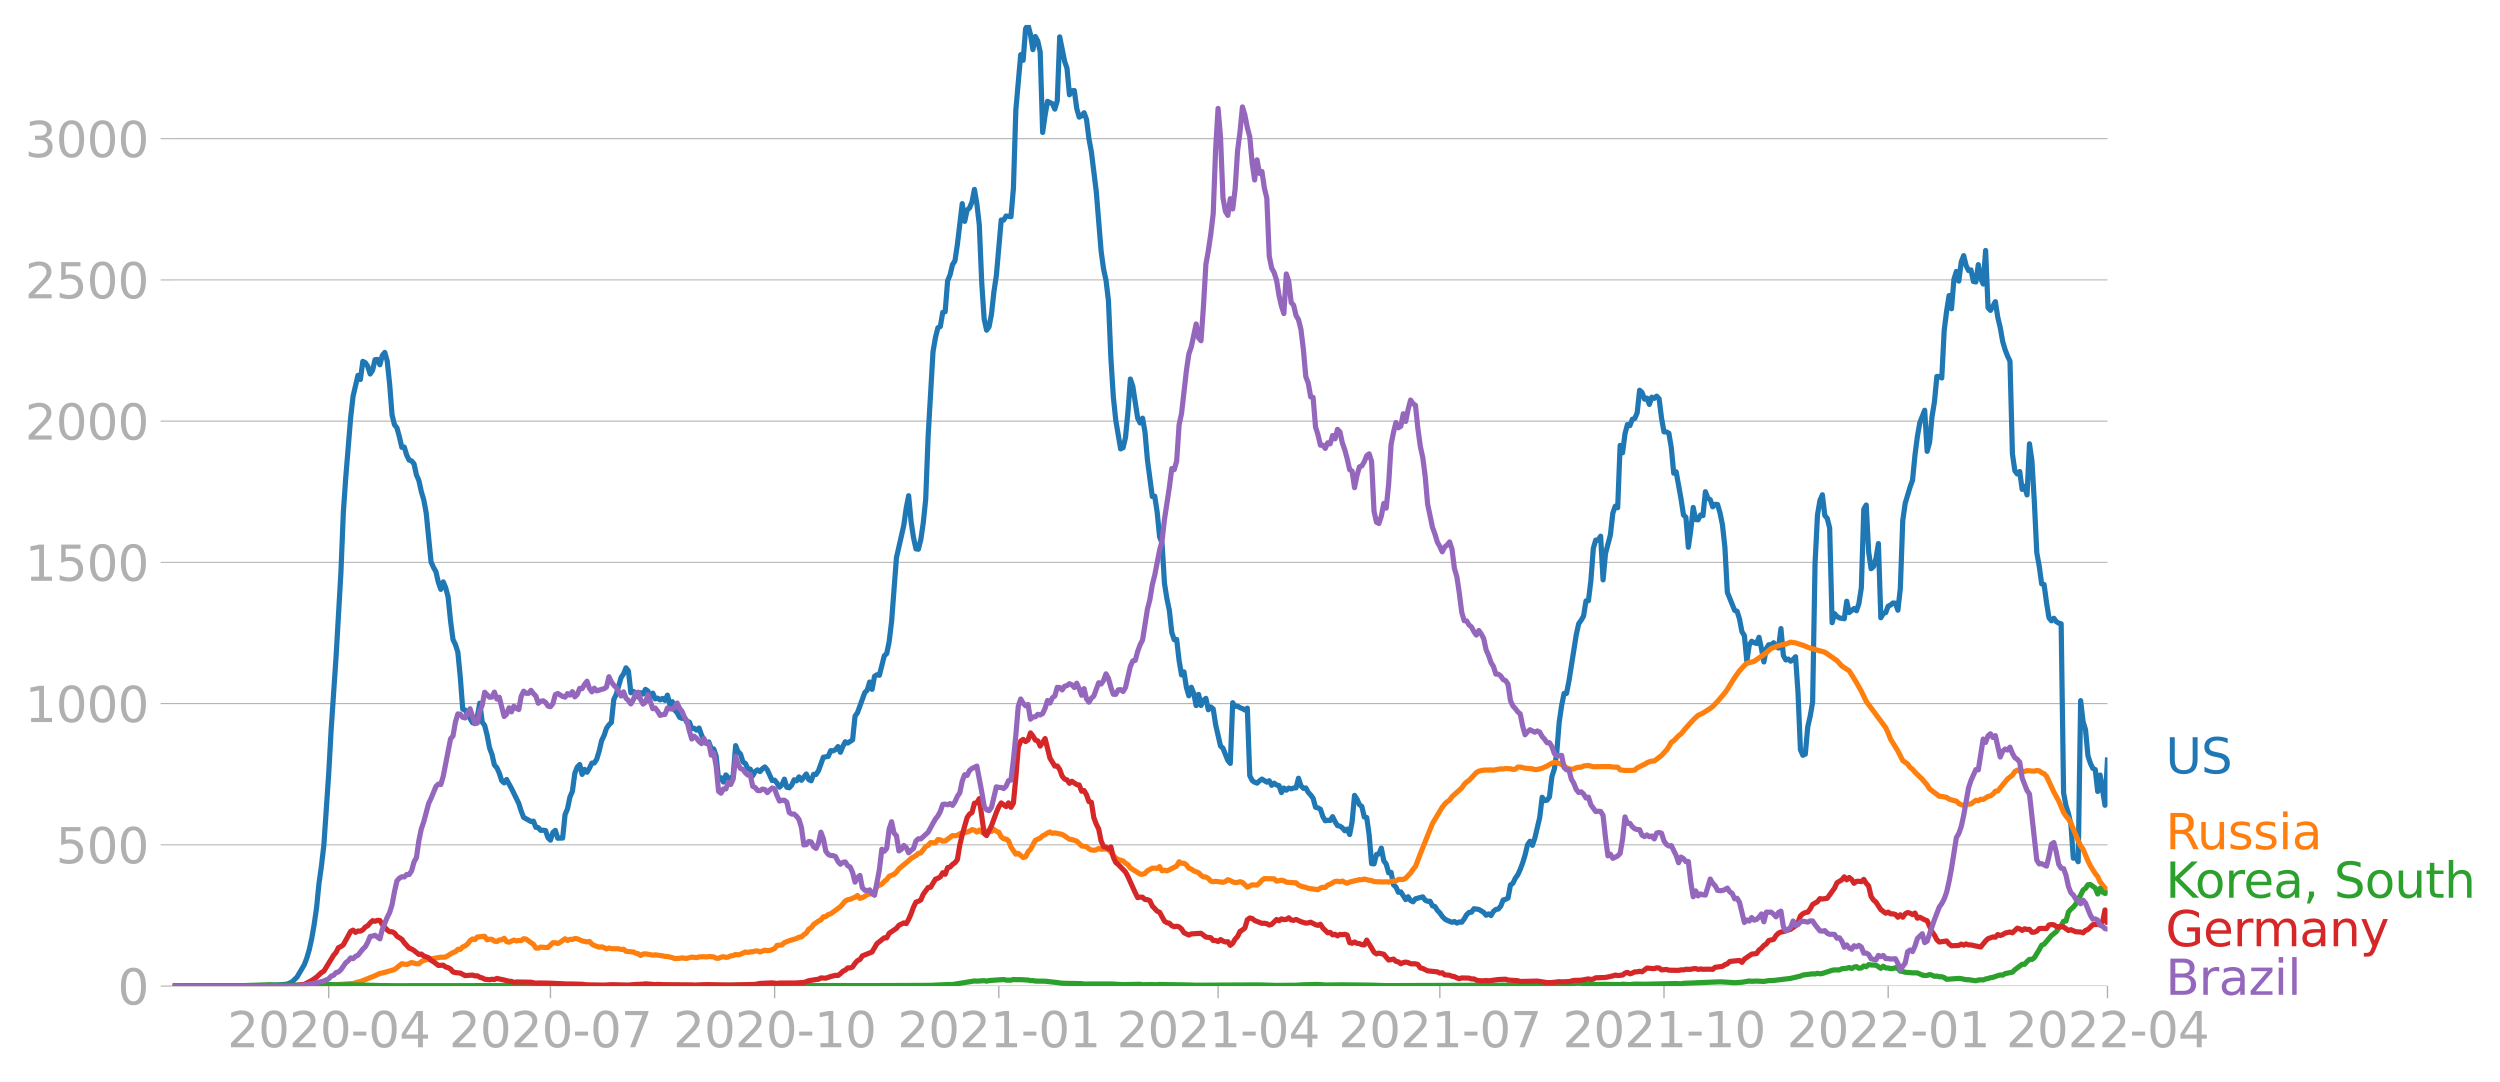 <svg xmlns:xlink="http://www.w3.org/1999/xlink" width="961.383" height="416.199" viewBox="0 0 721.038 312.149" xmlns="http://www.w3.org/2000/svg"><defs><style>*{stroke-linejoin:round;stroke-linecap:butt}</style></defs><g id="figure_1"><path d="M0 312.15h721.038V0H0v312.15z" style="fill:none" id="patch_1"/><g id="axes_1"><path d="M49.83 284.4h558V7.2h-558v277.2z" style="fill:none" id="patch_2"/><g id="matplotlib.axis_1"><g id="xtick_1"><g id="line2d_1"><defs><path id="m7d8c5cf899" d="M0 0v3.5" style="stroke:#b0b0b0;stroke-width:.4"/></defs><use xlink:href="#m7d8c5cf899" x="94.807" y="284.4" style="fill:#b0b0b0;stroke:#b0b0b0;stroke-width:.4"/></g><g style="fill:#b0b0b0" transform="matrix(.14 0 0 -.14 65.56 302.038)" id="text_1"><defs><path id="DejaVuSans-32" d="M1228 531h2203V0H469v531q359 372 979 998 621 627 780 809 303 340 423 576 121 236 121 464 0 372-261 606-261 235-680 235-297 0-627-103-329-103-704-313v638q381 153 712 231 332 78 607 78 725 0 1156-363 431-362 431-968 0-288-108-546-107-257-392-607-78-91-497-524-418-433-1181-1211z" transform="scale(.016)"/><path id="DejaVuSans-30" d="M2034 4250q-487 0-733-480-245-479-245-1442 0-959 245-1439 246-480 733-480 491 0 736 480 246 480 246 1439 0 963-246 1442-245 480-736 480zm0 500q785 0 1199-621 414-620 414-1801 0-1178-414-1799Q2819-91 2034-91q-784 0-1198 620-414 621-414 1799 0 1181 414 1801 414 621 1198 621z" transform="scale(.016)"/><path id="DejaVuSans-2d" d="M313 2009h1684v-512H313v512z" transform="scale(.016)"/><path id="DejaVuSans-34" d="M2419 4116 825 1625h1594v2491zm-166 550h794V1625h666v-525h-666V0h-628v1100H313v609l1940 2957z" transform="scale(.016)"/></defs><use xlink:href="#DejaVuSans-32"/><use xlink:href="#DejaVuSans-30" x="63.623"/><use xlink:href="#DejaVuSans-32" x="127.246"/><use xlink:href="#DejaVuSans-30" x="190.869"/><use xlink:href="#DejaVuSans-2d" x="254.492"/><use xlink:href="#DejaVuSans-30" x="290.576"/><use xlink:href="#DejaVuSans-34" x="354.199"/></g></g><g id="xtick_2"><use xlink:href="#m7d8c5cf899" x="158.759" y="284.4" style="fill:#b0b0b0;stroke:#b0b0b0;stroke-width:.4" id="line2d_2"/><g style="fill:#b0b0b0" transform="matrix(.14 0 0 -.14 129.512 302.038)" id="text_2"><defs><path id="DejaVuSans-37" d="M525 4666h3000v-269L1831 0h-659l1594 4134H525v532z" transform="scale(.016)"/></defs><use xlink:href="#DejaVuSans-32"/><use xlink:href="#DejaVuSans-30" x="63.623"/><use xlink:href="#DejaVuSans-32" x="127.246"/><use xlink:href="#DejaVuSans-30" x="190.869"/><use xlink:href="#DejaVuSans-2d" x="254.492"/><use xlink:href="#DejaVuSans-30" x="290.576"/><use xlink:href="#DejaVuSans-37" x="354.199"/></g></g><g id="xtick_3"><use xlink:href="#m7d8c5cf899" x="223.414" y="284.4" style="fill:#b0b0b0;stroke:#b0b0b0;stroke-width:.4" id="line2d_3"/><g style="fill:#b0b0b0" transform="matrix(.14 0 0 -.14 194.166 302.038)" id="text_3"><defs><path id="DejaVuSans-31" d="M794 531h1031v3560L703 3866v575l1116 225h631V531h1031V0H794v531z" transform="scale(.016)"/></defs><use xlink:href="#DejaVuSans-32"/><use xlink:href="#DejaVuSans-30" x="63.623"/><use xlink:href="#DejaVuSans-32" x="127.246"/><use xlink:href="#DejaVuSans-30" x="190.869"/><use xlink:href="#DejaVuSans-2d" x="254.492"/><use xlink:href="#DejaVuSans-31" x="290.576"/><use xlink:href="#DejaVuSans-30" x="354.199"/></g></g><g id="xtick_4"><use xlink:href="#m7d8c5cf899" x="288.069" y="284.4" style="fill:#b0b0b0;stroke:#b0b0b0;stroke-width:.4" id="line2d_4"/><g style="fill:#b0b0b0" transform="matrix(.14 0 0 -.14 258.821 302.038)" id="text_4"><use xlink:href="#DejaVuSans-32"/><use xlink:href="#DejaVuSans-30" x="63.623"/><use xlink:href="#DejaVuSans-32" x="127.246"/><use xlink:href="#DejaVuSans-31" x="190.869"/><use xlink:href="#DejaVuSans-2d" x="254.492"/><use xlink:href="#DejaVuSans-30" x="290.576"/><use xlink:href="#DejaVuSans-31" x="354.199"/></g></g><g id="xtick_5"><use xlink:href="#m7d8c5cf899" x="351.319" y="284.4" style="fill:#b0b0b0;stroke:#b0b0b0;stroke-width:.4" id="line2d_5"/><g style="fill:#b0b0b0" transform="matrix(.14 0 0 -.14 322.07 302.038)" id="text_5"><use xlink:href="#DejaVuSans-32"/><use xlink:href="#DejaVuSans-30" x="63.623"/><use xlink:href="#DejaVuSans-32" x="127.246"/><use xlink:href="#DejaVuSans-31" x="190.869"/><use xlink:href="#DejaVuSans-2d" x="254.492"/><use xlink:href="#DejaVuSans-30" x="290.576"/><use xlink:href="#DejaVuSans-34" x="354.199"/></g></g><g id="xtick_6"><use xlink:href="#m7d8c5cf899" x="415.271" y="284.4" style="fill:#b0b0b0;stroke:#b0b0b0;stroke-width:.4" id="line2d_6"/><g style="fill:#b0b0b0" transform="matrix(.14 0 0 -.14 386.023 302.038)" id="text_6"><use xlink:href="#DejaVuSans-32"/><use xlink:href="#DejaVuSans-30" x="63.623"/><use xlink:href="#DejaVuSans-32" x="127.246"/><use xlink:href="#DejaVuSans-31" x="190.869"/><use xlink:href="#DejaVuSans-2d" x="254.492"/><use xlink:href="#DejaVuSans-30" x="290.576"/><use xlink:href="#DejaVuSans-37" x="354.199"/></g></g><g id="xtick_7"><use xlink:href="#m7d8c5cf899" x="479.926" y="284.4" style="fill:#b0b0b0;stroke:#b0b0b0;stroke-width:.4" id="line2d_7"/><g style="fill:#b0b0b0" transform="matrix(.14 0 0 -.14 450.678 302.038)" id="text_7"><use xlink:href="#DejaVuSans-32"/><use xlink:href="#DejaVuSans-30" x="63.623"/><use xlink:href="#DejaVuSans-32" x="127.246"/><use xlink:href="#DejaVuSans-31" x="190.869"/><use xlink:href="#DejaVuSans-2d" x="254.492"/><use xlink:href="#DejaVuSans-31" x="290.576"/><use xlink:href="#DejaVuSans-30" x="354.199"/></g></g><g id="xtick_8"><use xlink:href="#m7d8c5cf899" x="544.581" y="284.4" style="fill:#b0b0b0;stroke:#b0b0b0;stroke-width:.4" id="line2d_8"/><g style="fill:#b0b0b0" transform="matrix(.14 0 0 -.14 515.333 302.038)" id="text_8"><use xlink:href="#DejaVuSans-32"/><use xlink:href="#DejaVuSans-30" x="63.623"/><use xlink:href="#DejaVuSans-32" x="127.246"/><use xlink:href="#DejaVuSans-32" x="190.869"/><use xlink:href="#DejaVuSans-2d" x="254.492"/><use xlink:href="#DejaVuSans-30" x="290.576"/><use xlink:href="#DejaVuSans-31" x="354.199"/></g></g><g id="xtick_9"><use xlink:href="#m7d8c5cf899" x="607.83" y="284.4" style="fill:#b0b0b0;stroke:#b0b0b0;stroke-width:.4" id="line2d_9"/><g style="fill:#b0b0b0" transform="matrix(.14 0 0 -.14 578.582 302.038)" id="text_9"><use xlink:href="#DejaVuSans-32"/><use xlink:href="#DejaVuSans-30" x="63.623"/><use xlink:href="#DejaVuSans-32" x="127.246"/><use xlink:href="#DejaVuSans-32" x="190.869"/><use xlink:href="#DejaVuSans-2d" x="254.492"/><use xlink:href="#DejaVuSans-30" x="290.576"/><use xlink:href="#DejaVuSans-34" x="354.199"/></g></g></g><g id="matplotlib.axis_2"><g id="ytick_1"><path d="M49.83 284.4h558" clip-path="url(#pa3b5e4b6a3)" style="fill:none;stroke:#b0b0b0;stroke-width:.3;stroke-linecap:square" id="line2d_10"/><g id="line2d_11"><defs><path id="me2ca318f39" d="M0 0h-3.5" style="stroke:#b0b0b0;stroke-width:.3"/></defs><use xlink:href="#me2ca318f39" x="49.83" y="284.4" style="fill:#b0b0b0;stroke:#b0b0b0;stroke-width:.3"/></g><use xlink:href="#DejaVuSans-30" style="fill:#b0b0b0" transform="matrix(.14 0 0 -.14 33.922 289.719)" id="text_10"/></g><g id="ytick_2"><path d="M49.83 243.666h558" clip-path="url(#pa3b5e4b6a3)" style="fill:none;stroke:#b0b0b0;stroke-width:.3;stroke-linecap:square" id="line2d_12"/><use xlink:href="#me2ca318f39" x="49.83" y="243.666" style="fill:#b0b0b0;stroke:#b0b0b0;stroke-width:.3" id="line2d_13"/><g style="fill:#b0b0b0" transform="matrix(.14 0 0 -.14 16.108 248.985)" id="text_11"><defs><path id="DejaVuSans-35" d="M691 4666h2478v-532H1269V2991q137 47 274 70 138 23 276 23 781 0 1237-428 457-428 457-1159 0-753-469-1171Q2575-91 1722-91q-294 0-599 50Q819 9 494 109v635q281-153 581-228t634-75q541 0 856 284 316 284 316 772 0 487-316 771-315 285-856 285-253 0-505-56-251-56-513-175v2344z" transform="scale(.016)"/></defs><use xlink:href="#DejaVuSans-35"/><use xlink:href="#DejaVuSans-30" x="63.623"/><use xlink:href="#DejaVuSans-30" x="127.246"/></g></g><g id="ytick_3"><path d="M49.83 202.932h558" clip-path="url(#pa3b5e4b6a3)" style="fill:none;stroke:#b0b0b0;stroke-width:.3;stroke-linecap:square" id="line2d_14"/><use xlink:href="#me2ca318f39" x="49.83" y="202.932" style="fill:#b0b0b0;stroke:#b0b0b0;stroke-width:.3" id="line2d_15"/><g style="fill:#b0b0b0" transform="matrix(.14 0 0 -.14 7.2 208.251)" id="text_12"><use xlink:href="#DejaVuSans-31"/><use xlink:href="#DejaVuSans-30" x="63.623"/><use xlink:href="#DejaVuSans-30" x="127.246"/><use xlink:href="#DejaVuSans-30" x="190.869"/></g></g><g id="ytick_4"><path d="M49.83 162.198h558" clip-path="url(#pa3b5e4b6a3)" style="fill:none;stroke:#b0b0b0;stroke-width:.3;stroke-linecap:square" id="line2d_16"/><use xlink:href="#me2ca318f39" x="49.83" y="162.198" style="fill:#b0b0b0;stroke:#b0b0b0;stroke-width:.3" id="line2d_17"/><g style="fill:#b0b0b0" transform="matrix(.14 0 0 -.14 7.2 167.517)" id="text_13"><use xlink:href="#DejaVuSans-31"/><use xlink:href="#DejaVuSans-35" x="63.623"/><use xlink:href="#DejaVuSans-30" x="127.246"/><use xlink:href="#DejaVuSans-30" x="190.869"/></g></g><g id="ytick_5"><path d="M49.83 121.464h558" clip-path="url(#pa3b5e4b6a3)" style="fill:none;stroke:#b0b0b0;stroke-width:.3;stroke-linecap:square" id="line2d_18"/><use xlink:href="#me2ca318f39" x="49.83" y="121.464" style="fill:#b0b0b0;stroke:#b0b0b0;stroke-width:.3" id="line2d_19"/><g style="fill:#b0b0b0" transform="matrix(.14 0 0 -.14 7.2 126.783)" id="text_14"><use xlink:href="#DejaVuSans-32"/><use xlink:href="#DejaVuSans-30" x="63.623"/><use xlink:href="#DejaVuSans-30" x="127.246"/><use xlink:href="#DejaVuSans-30" x="190.869"/></g></g><g id="ytick_6"><path d="M49.83 80.73h558" clip-path="url(#pa3b5e4b6a3)" style="fill:none;stroke:#b0b0b0;stroke-width:.3;stroke-linecap:square" id="line2d_20"/><use xlink:href="#me2ca318f39" x="49.83" y="80.731" style="fill:#b0b0b0;stroke:#b0b0b0;stroke-width:.3" id="line2d_21"/><g style="fill:#b0b0b0" transform="matrix(.14 0 0 -.14 7.2 86.05)" id="text_15"><use xlink:href="#DejaVuSans-32"/><use xlink:href="#DejaVuSans-35" x="63.623"/><use xlink:href="#DejaVuSans-30" x="127.246"/><use xlink:href="#DejaVuSans-30" x="190.869"/></g></g><g id="ytick_7"><path d="M49.83 39.997h558" clip-path="url(#pa3b5e4b6a3)" style="fill:none;stroke:#b0b0b0;stroke-width:.3;stroke-linecap:square" id="line2d_22"/><use xlink:href="#me2ca318f39" x="49.83" y="39.997" style="fill:#b0b0b0;stroke:#b0b0b0;stroke-width:.3" id="line2d_23"/><g style="fill:#b0b0b0" transform="matrix(.14 0 0 -.14 7.2 45.316)" id="text_16"><defs><path id="DejaVuSans-33" d="M2597 2516q453-97 707-404 255-306 255-756 0-690-475-1069Q2609-91 1734-91q-293 0-604 58T488 141v609q262-153 574-231 313-78 654-78 593 0 904 234t311 681q0 413-289 645-289 233-804 233h-544v519h569q465 0 712 186t247 536q0 359-255 551-254 193-729 193-260 0-557-57-297-56-653-174v562q360 100 674 150t592 50q719 0 1137-327 419-326 419-882 0-388-222-655t-631-370z" transform="scale(.016)"/></defs><use xlink:href="#DejaVuSans-33"/><use xlink:href="#DejaVuSans-30" x="63.623"/><use xlink:href="#DejaVuSans-30" x="127.246"/><use xlink:href="#DejaVuSans-30" x="190.869"/></g></g></g><path d="m49.83 284.4 24.597-.081 3.514-.152 1.405-.011 1.406-.117 2.108-.21 1.406-.663 1.405-1.361 2.109-3.608.702-1.862.703-2.398.703-3.177.703-4.015.702-4.842.703-7.1.703-4.969.703-6.052 1.405-20.704.703-12.686 1.406-20.809 1.405-24.394.703-17.422.703-10.172 1.405-17.143.703-6.203 1.406-5.982.702 1.175.703-5.214.703.36.703 1.06.702 2.211.703-1.059.703-3.049.703-.093.703 1.536.702-2.688.703-.862.703 2.468.703 6.692.702 8.903.703 2.816.703.873.703 2.584.702 3.026.703-.081.703 2.35.703 1.42.703.233.702.838.703 3.212.703 1.595.703 3.212.702 2.35.703 3.772 1.406 14.163.702 1.571.703 1.246.703 3.107.703 1.979.703-2.153.702 1.675.703 2.712.703 6.878.703 5.366.702 1.443.703 2.211.703 7.24.703 9.182.702.267 2.109 3.62.703.233.702-2.06.703-3.771.703 5.458.703.966.702 2.782.703 3.654.703 1.909.703 3.06.703.769.702 1.56.703 2.199.703.617.703-.966 1.405 2.549 2.108 4.34.703 2.224.703 1.815 2.108 1.176.703-.094.703 1.77.703.093.702.791.703-.047.703.105.703 2.095.702.663.703-2.222.703-.594.703 2.258 1.405-.047.703-6.773.703-1.664.703-3.399.702-1.618.703-5.26.703-1.746.703-.745.702 2.852.703-1.443.703.814.703-1.152.703-1.49.702-.035.703-1.094.703-2.327.703-3.026.702-1.455.703-2.083.703-1.013.703-.675.703-6.645.702-1.467 1.406-4.864.703-1.036.702-1.746.703.896.703 6.297.703-.385.702.373.703 1.257.703-1.257.703.372.703-1.338.702.489.703 1.839.703-1.246.703 1.665.702-.21.703.489.703-.42.703.56.702-1.49.703 2.677.703-.803.703 2.42.703.768.702 1.316.703.314.703-.105.703 1.245.702-.093.703 1.862.703-.046.703.535.702-.605.703 2.013.703 1.467.703.977.703-.442.702 1.897.703.105.703 2.025.703 6.902.702-.617.703 1.245.703-2.06.703.826.703.466.702-1.199.703-8.542.703 1.745.703.675.702 2.281.703.443.703 1.513.703.116.702 1.944.703-1.257.703-.477.703.5.703-.838.702-.489.703.838 1.406 3.073.702-.105.703.884.703 1.13.703-.664.702-1.641.703 2.34.703.15.703-.768.703-1.547.702.314.703-1.14.703.977 1.405-1.816.703 1.595.703.36.703-1.873.702.046.703-1.07 1.406-3.9 1.405-.22.703-1.665.703.059.703-.373.702-.861.703 1.63.703-1.7.703-1.327.703.373 1.405-.931.703-6.82.703-1.001 2.108-5.796.703-.698.702-2.351.703 2.106.703-3.759.703-.454.703.152 1.405-5.598.703-.652.703-3.41.702-5.796 1.406-18.458 2.108-9.264.703-4.993.703-3.608.703 7.437.702 4.62.703 3.259.703.116.703-2.781.702-4.819.703-6.738.703-18.226 1.405-24.358.703-4.097.703-2.852.703-.36.703-4.085.702-.198.703-8.938.703-1.653.703-2.98.702-1.07.703-4.702 1.406-11.813.703 5.098.702-3.236.703-.628.703-1.711.703-3.631.702 4.097.703 6.145.703 16.666.703 10.497.702 3.19.703-.944.703-3.677.703-6.436.703-4.714 1.405-16.002.703.023.703-1.175 1.405.197.703-8.135.703-22.66 1.405-15.944.703 1.63.703-9.113.703-1.071.702 2.723.703 4.388.703-3.782.703 1.315.702 3.177.703 23.172.703-4.947.703-4.015 1.405.687.703 1.548.703-2.386.703-18.447 1.405 7.007.703 2.071.703 7.623.702-1.152.703-.07.703 5.214.703 2.456.703-.384.702-.873.703 1.909.703 5.586.703 3.782 1.405 11.394 1.406 17.248.702 5.133.703 3.247.703 5.842.703 16.538.703 11.184.702 6.797 1.406 8.287.703-.338.702-2.933.703-7.355.703-9.52.703 2.06 1.405 9.206.703 1.396.703-1.373.703 3.992.702 8.007 1.406 10.59.703-.092.702 4.608.703 7.146.703 1.734.703 11.673.702 4.4.703 3.398.703 6.355.703 2.083.703-.082.702 6.087.703 4.143.703-.872.703 4.48.702 2.421.703-2.467.703 1.734.703 3.55.702-3.224.703 3.2.703-1.478.703-.57.703 3.282.702-.815.703.57.703 4.563 1.405 6.133.703.628 1.406 3.539.703.85.702-17.505.703 1.07.703-.08.703.453.702.256.703.42.703-.536.703 19.447.702 1.42.703.49.703.255.703-.675.703-.489 1.405.885.703-.396.703 1.315.702-.628.703.535.703.152.703 2.025.702-1.304.703.617.703-.605.703.232.703-.256.702-.046.703-2.77.703 2.165.703.745.702-.117.703 1.269.703.756.703.966.702 2.596.703.174.703.384.703 2.107.703 1.222.702-.128.703.046.703-1.094.703 1.42.702 1.152.703.14.703.5.703.838.703-.477.702 1.571.703-3.642.703-7.647.703 1.083.702 1.57.703.548.703 3.026.703.163.702 5.027.703 8.264.703.07.703-2.7.703-.164.702-1.676.703 3.643.703.955.703 2.525.702-.128.703 3.585.703.651.703 1.513.702-.116 1.406 2.223.703-.826.703 1.094.702.36.703-.86 2.108-.56.703.966.703.315.703-.012.702 1.327.703.198.703 1.105.703.699.703 1.035.702.722.703.419 1.406.559.702-.233.703.465.703-.337.703.081.703-.942.702-1.21.703-.676.703-.058.703-1 1.405.197 1.406.85.702.826.703-.384.703.477.703-1.187.703-.57.702-.128.703-.815.703-1.792.703-.187.702-.372.703-3.77.703-.49.703-1.478.702-.954.703-1.56.703-1.873.703-2.305.703-2.933.702-1.012.703 1.175.703-2.071 1.405-5.947.703-5.854.703.977.703-.128.702-.93.703-5.855.703-2.2.703-4.76.703-8.786.702-4.784.703-3.468.703-.012.703-3.573 2.108-13.36.703-3.166.703-.99.702-1.221.703-4.365.703-.07.703-5.795.702-9.3.703-2.385h.703l.703-1.117.702 12.592.703-7.588 1.406-5.365.703-6.273.702-2.014.703.42.703-17.958.703 2.13.702-5.47.703-2.677.703.314.703-1.839.702-.221.703-1.641.703-6.506.703.652.703 1.909.702-.291.703 1.815.703-2.083.703.337.702-.64.703.757.703 5.61.703 3.933.702.012.703.372.703 4.143.703 7.402.703-.395 1.405 7.82.703 4.61.703.686.702 8.636.703-4.935.703-6.552.703 3.514.703.059.702-1.385.703.174.703-6.89.703 1.84.702.476.703 2.037.703-.722.703.059.702 2.42.703 3.469.703 6.389.703 13.035 2.108 5.225.703.245.703 2.246.702 3.666.703 1.106.703 7.425.703-4.725.702-1.06.703.396.703.256.703-1.792.703 3.212.702 3.888.703-3.83.703-1.128.703.058.702-.629.703 1.06.703.453.703-5.598.702 7.775.703 1.268.703-.256.703.617.703-.489.702-.791.703 10.265.703 16.538.703 1.617.702-.337.703-7.844.703-3.084.703-4.016.703-40.035.702-14.001.703-4.167.703-1.652.703 5.959.702.85.703 2.792.703 27.292.703-2.618.702.814.703.42 1.406.244.703-5.051.702 3.27 1.406-1.152.703.628.702-2.095.703-4.574.703-22.624.703-1.199.702 13.535.703 4.83.703-.605.703-2.328.703-4.306.702 21.38.703-1.234.703-.233.703-1.862.702-.337.703-.594.703.07.703 2.013.702-6.284.703-19.61.703-4.935 1.406-4.69.702-1.944.703-7.204.703-5.447.703-3.957 1.405-3.596.703 11.847.703-2.548.703-7.426.702-4.306.703-7.332.703.058.703.408.702-13.687.703-5.633.703-4.457.703 3.805.702-8.495.703-2.27.703 2.782.703-5.529.703-1.803.702 2.863.703 1.443.703-.198.703 3.34.702.14.703-4.993.703 3.969.703 1.617.702-9.671.703 16.515.703.756 1.406-2.502.702 4.515.703 2.922.703 4.026.703 2.386.702 1.816.703 1.49.703 26.721.703 4.888.702.931.703-.698.703 5.132.703-.884.703 2.479.702-14.734.703 4.83.703 11.87.703 14.7.702 3.864.703 5.12.703.198.703 5.214.703 4.365.702.884.703-.733.703.966.703.43.702.198.703 48.776.703 3.736.703 2.235.702 3.096.703 9.752.703-.186.703 1.21.703-46.448.702 6.087.703 2.281.703 7.53.703 2.153.702 1.478.703.338.703 6.32.703-4.737 1.405 8.717.703-13.059h0" clip-path="url(#pa3b5e4b6a3)" style="fill:none;stroke:#1f77b4;stroke-width:1.5;stroke-linecap:square" id="line2d_24"/><path d="m49.83 284.4 43.572-.093 2.108-.221 6.325-.42 1.406-.441.702-.128 4.217-1.688 1.406-.675.702-.093 3.514-1.024 2.108-1.665 1.406.245 1.406-.594 1.405.373.703-.024.703-.593.702-.35 1.406-.348 3.514-.594.703.035.702-.093 2.109-1.28.702-.233.703-.687.703-.011.703-.687.702-.303.703-.547.703-.954.703-.489.703.175.702-.745 2.109-.21.702 1.025.703-.187.703.047.703.512.703.128.702-.454.703-.046.703-.454.703.966.702.174 1.406-.617.703.256.702-.116.703.023.703-.547.703.117 1.405 1.024.703.465.703 1.06.703.058.702-.315 1.406.117.703-.012 1.405-1.361h.703l.703.244.703-.373 1.405-1.012.703.5.703-.337.702.023.703-.244.703.046 1.405.629 1.406.29.703-.139.703.768.702.408 1.406.477.703-.105.702.233.703.384.703-.28.703.21 2.108.023.703.221.703-.093.702.594 2.109.21.702.337.703.163.703.489.703-.396.703-.07 2.108.384.703-.093 2.108.28.703.186.702.011 1.406.326.703.28 1.405-.082.703-.128.703.128.703.012 1.405-.361 1.406.163.702-.21 1.406-.058.703.07.703-.128 1.405.105.703.384.703.011.702-.302.703-.152.703.198.703-.093.703-.35.702-.069.703-.337.703.128.703-.187 1.405-.64.703.14.703-.175.702-.058.703-.174.703-.047.703.303 1.405-.524.703.128.703-.023 1.405-.559.703-.92 1.406-.15.702-.64 1.406-.571 2.108-.617.703-.384.703-.093.703-.652.702-.454.703-1.129.703-.372.703-.966 1.405-.99.703-.325.703-.908.703-.058.702-.594.703-.197 2.811-2.049 1.406-1.664.703-.36.702-.129 1.406-.593.703-.49.702.815.703-.21.703-.36.703-.5.702-.187.703-.07.703-.488.703-1.63 1.405-.651.703-.78.703-.524.703-.954 1.405-.582.703-.628.703-.955 2.81-2.316.704-.675 1.405-.826.703-.64.703-.117 1.405-1.838.703-.326.703-.815 1.405.081.703-.966.703.082.703.396.702-.07 2.109-1.548.702.058.703-.14.703-.442.703-.29.703-.012 1.405-.443.703-.454.703.152.702.558.703-.582.703.594.703.233.702-.5 1.406.058.703-.57.703.523.702.28.703 1.361.703.535.703.07.702.524.703 1.792 1.406 2.049.702-.222 1.406 1.188.703-.187.703-1.443.702-.721 1.406-2.596 1.405-.686.703-.629.703-.314.703-.5.702-.28.703.384.703-.128 2.108.454.703.396 1.406 1 .702.059 1.406.477 1.406 1.385 1.405.21.703.616.703.338.702.081.703-.128.703-.395.703.22 1.405-.046.703.151 2.108 2.444.703.408 1.406.419.702.652.703.442.703.942 1.405.862 1.406.907.703.047.703-.256.702-.757 1.406-.744.703-.024.702.105.703-.535.703 1.198.703-.174.702.186.703-.28 1.406-.744.703-.338.702-1.245.703.442h.703l.703.454.702.955.703.256.703.523 1.405.524.703.757.703.442.703.046.703.42.702.756.703.174.703-.104 2.108.279.703-.221.703-.535.703.256.702.384.703.198.703-.047.703-.21.702.198 1.406 1.374 1.405-.675 1.406.081.703-.582.703-.803.702-.489 2.811.07.703.664 1.406-.257.702.14.703.42 2.811.185.703.64.703.326 1.405.35.703.267 2.811.396.703-.477.703-.21.703.035.702-.675.703-.244 1.406-.815.702-.058.703.186.703-.244.703.384.703.244.702-.337 2.811-.687.703.046.703-.22 1.405.348.703.094.703.302 2.811.105.703-.07.703.128.702-.233 1.406-.104.703-.478 1.405.035.703-.395 1.406-1.455.702-1.07.703-.792 1.406-3.678 3.513-8.775 2.812-4.69.702-.873.703-.687.703-.477.703-.966 2.81-2.537.704-1.036.702-.675.703-.477 2.108-2.246.703-.42 1.406-.29 2.108-.047.703.058 2.108-.384.703.047.703-.14 1.405.082.703.174.703-.058.702-.617h.703l1.406.326 2.108.186.703.221.703-.023 1.405-.372 1.406-.629 1.405-.838.703-.186.703.058.703.233 1.405.617.703.628.703.28.702.128.703-.082.703-.36.703-.152.703.023.702-.372 1.406-.151 1.405.395 2.109-.07h2.81l.704.14 1.405.047.703.745 1.405.197 2.109-.034.702-.082.703-.64 1.406-.687.703-.326.702-.453.703-.303.703-.175.703-.035 1.405-1.059.703-.547 1.405-1.536.703-1.012.703-1.246.703-.43 1.405-1.455.703-.535 1.406-1.723 2.108-2.316 1.406-1.315 1.405-.663 2.108-1.35.703-.536 1.406-1.478 2.108-2.467.703-.99 2.108-3.421 1.406-1.932 1.405-1.571.703-.594 2.108-.57 2.811-1.967.703-.512 1.406-1.257 2.108-.78 2.108-.477 1.406-.547 1.405.221 2.109.675 2.108.838 4.217 1.164 3.513 2.432 1.406 1.572 2.108 1.361 2.109 3.399 1.405 2.502 1.406 2.91 5.622 7.6.703 1.512.702 1.793 2.109 3.433 1.405 2.758 1.406.978.703 1 .702.49.703.872 2.108 2.037 1.406 1.664.703 1.106 2.81 2.141.704.058 1.405.257.703.512 1.405.419.703.15.703.688.703.349.703.198.702-.291 1.406-.14 1.405-1.048.703.14.703-.442.703.081 1.405-.896.703-.151.703-.512.703-.838.702-.058 2.811-3.48 1.406-1.083.703-1.047.702-.407.703.302 1.406.082.703-.245 2.108.163.703-.21.702.117.703.512.703.314.703.745 2.108 4.528 1.406 2.583 1.405 3.294.703 1.07.703.804.702 1.198 2.109 5.133.703 1.42.702 1 1.406 3.352.703 1.432 1.405 2.246.703.861.703 1.537 1.405 1.769.703.663h0" clip-path="url(#pa3b5e4b6a3)" style="fill:none;stroke:#ff7f0e;stroke-width:1.5;stroke-linecap:square" id="line2d_25"/><path d="m49.83 284.4 18.975-.093 9.136-.291 1.405.081 6.325.012 5.622-.233 1.406.047.703-.07 2.81.14 2.812.058 1.405-.058 9.137.256 4.216.046 94.171-.093 5.623-.116 2.108.058 5.622.035 1.406-.035 12.65.128 3.513-.035 7.028.023h6.325l16.164-.07 4.92-.232h1.405l6.325-1.036.702.058 2.109-.14.702.152.703-.186 4.217-.291.703.163 1.405.023.703-.21.703.07 1.405-.011 2.109.116.702.151h.703l.703.14 2.81.035 2.11.244 1.405.14 1.405.21 2.811.058 2.812.058.702.116 7.73-.023 3.515.198 1.405-.035 2.108-.047 1.406-.011.703.116 2.81-.047.704.07 1.405-.093 2.811.047 5.622.093 2.109.07 17.569-.094 1.406.024 4.216.128 4.217-.047h1.405l2.109-.14 4.216-.093 2.109.163 4.919-.058 8.433.093 4.217.14 8.433-.035 26.705-.105 1.406-.023 2.108.023 9.839-.232.703-.117 4.216-.07 2.109-.174 1.405.14 3.514.267 2.811-.035 4.217.058.703-.104 2.108.116 1.405-.151 2.812.046 9.136-.21 1.405.082.703-.14 9.136-.383 1.405-.047 1.406.07 1.406.081 1.405.105 2.108-.14 2.109-.36.702.093 1.406-.07 2.108.105 1.406-.245 1.405-.035 4.92-.605 2.81-.663.704-.303 2.81-.349.704.058.702-.21.703.152.703-.105 2.81-.908.704-.116 1.405.012.703-.35 1.406-.127.702-.233.703.314.703-.407.703-.163.702.489.703-.105.703-.547.703.198.702-.606.703.105 1.406.058 1.405.908.703-.605.703.5h.703l.702.222.703-.059.703-.244.703.28.702.732.703.094.703.21 2.108.174 1.406.011 1.405.629.703.128.703-.024.703-.256.703.187.702.326.703-.07.703.21.703-.024.702.256.703.489 3.514-.256.703.07 1.405.302h.703l2.108.314.703-.22.703-.07.703.058.702-.291.703-.128.703-.245.703-.093 1.405-.5.703-.187.703.047.703-.442 2.108-.42.703-.697 2.108-1.583.703.023.703-.803.702-.629.703.035.703-.535 1.405-2.281.703-1.304.703-.29 2.108-2.491 1.406-1.117.703-1.048.702-.71.703-1.245.703-.07.703-2.595.702-.838.703-.582.703-.885.703-1.5.703-1.06.702-1.478.703-.477.703-1.06.703-.046 1.405 1.013.703 1.71.703-1.64.702 1.105.703.373.703-.187h0" clip-path="url(#pa3b5e4b6a3)" style="fill:none;stroke:#2ca02c;stroke-width:1.5;stroke-linecap:square" id="line2d_26"/><path d="m49.83 284.4 32.327-.093 1.406-.023 2.108-.059 2.109-.325 2.108-1.094 1.405-.99 1.406-1.303.703-.408 2.81-4.597.704-.803.702-1.396.703-.303.703-.524 2.108-3.863.703-.35.703.64.703-.395.702.035.703-.361.703-.803.703-.384.702-.827.703-.64.703.187.703-.28.703.047.702 1.164 1.406 1.57.703.513h.702l.703.36.703.92 1.405.885.703.989 1.406 1.548.703.28.702.43 1.406 1.117.703-.105.702.559 1.406.512.703.745.702.395 1.406 1.071 1.406-.07.702.512.703.21.703.372.703.862.702.174 1.406.151 1.405.734 2.109-.163.703.233.702-.012.703.396.703.21.703.371 1.405.152.703-.128.703.058.703-.303 2.108.454 1.405.361.703.023.703.326.703-.14 4.216.07 1.406.28.703-.059 1.405.012 2.108.047 4.92.232h1.405l2.811.082 1.406.163 4.92.081 2.108-.128 4.92.128 2.107-.198 2.109-.081.703-.093 2.81.221.703-.07 1.406.082 8.433.081.703.07 3.514-.163 7.028.14 7.027-.198 1.406-.28 3.514-.162 1.405.163.703-.117h2.108l2.811-.023 1.406-.117.703-.011 1.405-.512 2.108-.35.703-.07.703-.395 1.406.082 1.405-.478 1.406-.36.702.058.703-.536.703-.686.703-.326.703-.629h.702l.703-.29.703-1.036.703-.768.702-.338.703-1.036 2.811-1.14 1.406-2.41 2.108-1.675.703.011.703-1.315 2.108-1.42.703-.884 1.405-.687.703.21.703-1.222.703-1.606.702-1.932.703-1.455.703-.233.703-.407.702-1.618 1.406-1.944.703-.07 1.405-2.339.703-.256.703-.407.703-1.199.702.454.703-1.932.703-.151.703-.768.702-.478.703-.896.703-4.213.703-3.002 1.405-4.9.703-1.024.703-.443.703-2.688.702-.116.703-1.21 1.406 10.043.702.617 1.406-2.828 1.406-3.83.702-1.64.703-1.117 1.406 1.047.702-1.07.703 1.28.703-1.234.703-7.39.702-8.694.703-1.78.703-.478.703.617.703-.477.702-2.025.703.872.703 1.2.703.232.702 1.501 1.406-2.164 1.405 5.644 1.406 2.293.703-.035.703 1 .702 1.933.703.838.703.233.703.989.702-.582 1.406.977.703.082.703 1.804.702-.186.703 1.222.703 1.955.703.198.702 4.422.703 1.886.703 1.396.703 3.48.702 1.606.703.151.703.49.703-.548.703 2.945.702 1.536.703.559 2.108 2.188.703 1.315 2.108 4.667.703 1.408.703-.14.703.024.703.663.702.046.703.303.703 1.513 1.405 1.513.703.303 1.406 2.572.702.442.703.14.703.71.703.302.703-.151.702.198.703.593.703 1.094 1.405.675.703-.337 2.811-.175 1.406 1.083 1.405.186.703.814.703-.011.703.314.702-.57.703.43.703.256.703-.081.703 1.047.702-.57.703-1.222.703-.745.703-1.466.702-.42.703-.57.703-2.374.703-.512.702.152.703.57 2.109.826.702-.035.703.128.703.396.703-.21 1.405-1.396.703.372.703-.547.702.221.703-.058.703-.477.703.629.703.116.702-.28 1.406.652 1.405.42.703-.07.703-.198 1.405.721.703.198.703-.326.703 1.094 1.405 1.362.703-.117.703.722.703-.186.702.477.703-.419.703.081.703-.128.703.245.702 2.188.703.163.703-.373.703.396.702.082.703.302.703.082.703-1.397 1.405 2.258.703 1.234.703.477.703-.21 1.405.314 1.406 1.676 1.405-.267.703.651.703.14.702.547.703-.35.703-.127.703.128.703.349 1.405.023.703.187.703 1 .702.14 1.406.698 2.811.291.703.35.703-.082.702.605 1.406.093.703.303.702.093.703.372.703.233.703-.22 2.108.057.703.233.703-.012.702.361.703.151 1.406.047.702-.093.703.105 2.811-.384 2.109-.094.702.245 2.811.186.703.221 2.109-.035 2.81-.081 2.812.442 1.405-.012 2.109-.256.702.07 1.406-.07h.703l1.405-.36 2.109-.059 2.108-.384.703.187.702-.14.703-.36 2.811-.094 2.109-.454.702-.244.703.151 1.406-.151.702-.559.703-.21.703.408.703-.21.702-.349.703-.011.703-.152.703.14 1.405-1.07 1.406.127.703.035.702-.232.703.046.703.559 1.405-.14.703.221 2.811.047.703-.152.703.012.703-.175 1.405.024.703-.186.703-.047.703.244.702-.116.703.081 2.108-.034.703.058.703-.594 2.108-.28.703-.465.703-.256.703-.686 2.81-.291.703.547.703-.931 2.108-1.443 1.406-.163.703-1.025.703-.488.702-.815.703-.43.703-1.002 1.405-.325.703-1.118.703-.675.703-.337.702-.117 2.109-.686 1.405-.99.703-1.012.703-1.816.703-.64.702-.337.703-.128.703-.92.703-1.292 1.405-.814.703-.873.703.116 1.405-.22 2.109-2.934.702-1.536 1.406-.85.703-.86.703.86.702-.663.703.547.703 1.117.703-.558.702-.035.703.128.703-.664.703 1.13.702.78.703 2.99.703 1.07.703.583 1.405 2.165 1.406 1.035.703-.314.702.489.703.012.703.186.703.791.702-.698.703.686.703-.977.703-.36.703.185.702.396.703-.442.703 1.478.703-.256 1.405.733.703.256 1.406 3.189.702.954.703 1.35.703.652 2.108-.303.703.85.703.535 2.108-.093.703-.384.703.303.702-.35.703.28h.703l1.405.326 1.406.268 1.405-1.746.703-.652 1.406-.5.703.081.702-.768.703.29.703-.267.703-.442 1.405-.314.703.233 1.405-1.339.703.21.703.442.703-.466.703.187.702-.024.703.827.703-.024.703-.279.702-.757.703-.058 1.406.07.703-1.036.702-.151.703.093.703.489 2.108.14 1.406 1 .702-.22 1.406.593 1.406.081.702.222.703-.699.703-.256 1.405-1.385 1.406-.081.703-.5.702-.222.703-3.445.703 3.503h0" clip-path="url(#pa3b5e4b6a3)" style="fill:none;stroke:#d62728;stroke-width:1.5;stroke-linecap:square" id="line2d_27"/><path d="m49.83 284.4 35.841-.07 2.811-.326 3.514-.721 1.406-.338 1.405-.652.703-.768.703-.232.703-.78.702-.186.703-.64 1.406-2.026.702-.547.703-.838.703.222.703-.675.703-.315 1.405-1.78.703-.664.703-1.28.702-1.7.703-.104.703-.233 1.406 1.036.702-2.758 1.406-3.445.703-1.408.702-2.235.703-3.794.703-3.084.703-.791.702-.384.703.046.703-.71.703.012.703-1.06.702-2.56.703-1.268.703-4.9.703-3.375.702-2.06 1.406-5.249.703-1.501 1.405-3.41.703-.71.703.128.703-2.386 2.108-10.812.703-.791.702-4.027.703-2.351.703.093.703.885.702.174 1.406-2.642 1.406 4.295.702-.163.703-3.62.703-1.548.703-3.724 1.405 1.443.703-.058.703-1.42.703 2.002.702-.512 1.406 5.528.703-.652.702-1.838.703 1.152.703-1.618.703.617.702.337.703-3.829.703-1.454.703.593.703.023.702-.86.703.942.703.687.703 2.083.702-.57.703-.128.703.465.703 1.036.702.21.703-.92.703-2.56.703-.338 1.405.85.703.197.703-1.012.703.43.702-.989.703 1.49.703-.687.703-1.745.702.07.703-1.246.703-.896.703 2.037.703 1.024.702-1.06.703.78 1.406-.453.702-.163.703-.49.703-2.967.703 1.478.703.966.702.687 1.406 2.42.703-1.187.702 1.84.703.663.703.966.703-1.164.702-1.944.703-.28.703 2.12.703 1.326.703-.524.702-2.176 1.406 4.027.703-.187.702.908.703 1.21.703-.209.703-.081.702-1.84.703.245.703.058.703-.512.703-1.222.702 1.537.703.85.703 1.733.703.978.702 2.933.703 2.35.703-.802.703.628.702.885.703.616.703-1.454.703 1.373h.703l.702 3.41.703-.663.703 3.805.703 7.274.702.547.703-1.245.703.011.703-1.897.703.617.702-1.606.703-6.482.703 2.27.703 1.221.702.233.703 1 .703.63.703-.094.702 3.352.703.35.703.86.703.07.703-.477.702.14.703.873.703-.745.703-.582.702.256.703 1.955.703 1.56.703-.222.702-.023.703.559.703 2.99.703.443h.703l.702.629.703.93.703 2.317.703 5.027.702-.081.703-.92.703.129.703 1.384.702.5.703-1.535.703-3.143.703 1.874.703 3.596.702.931.703.326.703.024.703.279.702 1.42.703.78.703-.536.703-.116.703 1.105.702.35.703 1.594.703 2.77.703-1.327.702-.605.703 3.515.703.745.703.15.702-.244.703 1.048.703.512 1.406-7.39.702-5.89.703.583.703-.827.703-5.586.702-2.095.703 3.294.703.733.703 4.387.702-.442.703-1.14.703.593.703 1.525.703-.698.702-.536.703-2.176.703-.64.703.046 2.108-1.92 1.405-2.584.703-1.245.703-.861.703-1.315.703-2.025.702-.094.703.198.703-.349.703.524.702-1.024.703-1.583.703-1.024.703-3.399.703-1.815.702.21.703-1.444.703-.558 1.405-.687 1.406 7.402.703 4.224.702.955.703.267.703-.954 1.406-5.912.702.151.703.035.703.303.703-.687.702-1.594.703-.163.703-5.843.703-7.122.702-8.333.703-2.084.703 1.234.703.733.703-.384.702 4.237.703-.629.703-.058.703-.71.702.175.703-.408.703-1.524.703-2.247.702.745.703-1.524.703-.512.703-2.491.703.058.702.687.703-1.06.703-.185.703-.547.702.314.703.78.703-1.234.703 1.594.703 1.886.702-1.909.703 2.968.703.92.703-1.141.702-.629 1.406-3.817.703.36.702-1.024.703-1.908.703 1.28.703 2.595.703 2.002.702.035.703-1.292.703-.07.703.547.702-1.163 1.406-6.099.703-1.583.702-.14.703-2.571.703-1.944.703-1.362 1.405-8.891.703-2.712.703-4.318.703-2.77 1.405-7.204.703-2.677.703-6.203 1.405-9.252.703-5.424.703.326.703-2.467.702-10.463.703-3.259 1.406-12.371.702-4.795.703-2.06 1.406-6.587.702 4.003.703.815.703-9.94.703-12.114.703-3.9.702-4.771.703-5.912.703-18.715.703-11.65.702 8.252.703 17.457.703 3.957.703 1.176.703-4.807.702 2.956.703-5.737.703-11.068.703-5.459.702-7.157.703 2.34.703 3.619.703 2.63.702 7.646.703 4.83.703-5.807.703 3.899.703-.524.702 4.771.703 2.887.703 16.759.703 3.433.702 1.292.703 2.188.703 4.376.703 3.096.702 2.153.703-11.417.703 2.106.703 6.122.703.791.702 2.968.703 1.187.703 2.805.703 5.773.702 7.855.703 1.84.703 4.003.703.163.702 8.542.703 2.211.703 3.015.703-.012.703.943.702-1.618.703.303.703-2.398.703.943.702-2.723.703.71.703 3.2.703 2.002.703 2.595.702 3.108.703.43.703 4.772.703-3.492.702-2.502.703-.28.703-1.21.703-1.745.702-.524.703 2.176.703 14.374.703 3.154.703.384.702-2.13.703-3.655.703 1.35.703-6.878.702-11.475.703-3.538.703-2.793.703 1.501.702-.43.703-3.608.703 2.223.703-3.48.703-2.689.702 1.036.703.454.703 6.773.703 5.086.702 3.212.703 5.447.703 8.007 1.405 6.716.703 1.92.703 2.34.703 1.233.703 1.536.702-1.385.703-.582.703-.873.703 2.084.702 5.574.703 2.386.703 4.702.703 5.563.703 2.398.702.081.703 1.164.703.57.703 1.373.702.966.703-1.315.703.978.703 1.327.702 3.258.703 1.583.703 2.072.703 1.14.703 2.212.702.023.703.5.703 1.048.703.314.702 1.047.703 4.726.703 1.536.703.745.702.942.703.606.703 3.503.703 2.502.703-.861.702-.582 1.406.721.703-.36.702.314.703 1.28.703.78.703 1.012h.702l.703 1.094.703 2.025.703.64 1.405-.104.703 3.503.703.652.703-.035.702 2.735.703 1.198.703 1.77.703.884.703-.21.702.64.703 1.153.703-.256.703 2.211 1.405 1.944.703-.105.703.081.702 1.14.703 6.448.703 5.214.703-.488.703 1.21 1.405-.687.703-.745.703-4.085.702-6.424.703 1.874.703-.023.703.966.702.593.703.221.703.058.703 1.583.703.396.702-.489.703.535.703-.209.703.826.702-1.676.703-.186.703.245.703 2.21.702 1.002.703.465.703-.116 1.406 2.84.702 2.094.703-1.629.703.442.703.873.702-.035.703 5.924.703 4.237.703-1.676.703 1.431.702-.57.703.268.703.058 1.405-4.62.703 1.233.703.698.703 1.339.702.104.703-.058.703-.28.703-.418.703 1.082.702.454.703 1.56.703-.163.703 1.21 1.405 5.773.703-.71.703.302.702-1.012.703.733.703-.198.703-.652.703-.919.702 2.258.703-2.782 1.406.012.702.582.703.756.703-1.257.703-.372.702 4.457.703 1.164.703-.36.703-.652.703-1.77.702 1.234.703-.186.703-.78.703-.232 1.405.279.703-.36.703.034.703 1.07 1.405 1.77.703.105.703-.163.702.756.703.326.703-.047.703.07.702 1.083.703-.128.703 1.012.703 1.723.703-.675.702.896.703.349.703-.99.703.315.702-.442.703.488.703 1.77.703-.035.702.407.703 1.245 1.406.314.703-1.28.702.338.703-.326.703.908.703-.024.702.14 1.406-.081.703 1.361.702 1.793 1.406-1.92.703-3.26.703-.5.702.466.703-1.56.703-2.2 1.405-1.396.703 2.56.703-.419 2.108-6.215 1.406-3.63.703-.99.702-1.338.703-1.956.703-3.095.703-3.748 1.405-8.903.703-1.176.703-2.013.703-3.189 1.405-7.96.703-2.142 1.405-3.13.703.08 1.406-8.88.702.967.703-1.92.703-.57.703 1.07.703-.535 1.405 6.168.703-1.664.703-.64.702.279.703-.815.703 1.77.703 1.256.702.477.703.827.703 4.55 1.406 3.62.702 1.012 2.109 19.052.702 1.106.703-.07 1.406.698.703-2.793.702-3.503.703-.5.703 2.734.703 3.527.702 1.129.703.14.703 1.92.703 3.258.702 1.758.703.675.703 1.164.703.22.703 1.141.702-1.036.703.838 1.406 3.469.702 1.163.703-.081.703.372.703 1.502.702.232.703.71.703.14h0" clip-path="url(#pa3b5e4b6a3)" style="fill:none;stroke:#9467bd;stroke-width:1.5;stroke-linecap:square" id="line2d_28"/><g style="fill:#1f77b4" transform="matrix(.14 0 0 -.14 624.57 223.066)" id="text_17"><defs><path id="DejaVuSans-55" d="M556 4666h635V1831q0-750 271-1080 272-329 882-329 606 0 878 329 272 330 272 1080v2835h634V1753q0-912-452-1378Q3225-91 2344-91q-885 0-1337 466-451 466-451 1378v2913z" transform="scale(.016)"/><path id="DejaVuSans-53" d="M3425 4513v-616q-359 172-678 256-319 85-616 85-515 0-795-200t-280-569q0-310 186-468 186-157 705-254l381-78q706-135 1042-474t336-907q0-679-455-1029Q2797-91 1919-91q-331 0-705 75-373 75-773 222v650q384-215 753-325 369-109 725-109 540 0 834 212 294 213 294 607 0 343-211 537t-692 291l-385 75q-706 140-1022 440-315 300-315 835 0 619 436 975t1201 356q329 0 669-60 341-59 697-177z" transform="scale(.016)"/></defs><use xlink:href="#DejaVuSans-55"/><use xlink:href="#DejaVuSans-53" x="73.193"/></g><g style="fill:#ff7f0e" transform="matrix(.14 0 0 -.14 624.57 244.92)" id="text_18"><defs><path id="DejaVuSans-52" d="M2841 2188q203-69 395-294t386-619L4263 0h-679l-596 1197q-232 469-449 622t-592 153h-688V0H628v4666h1425q800 0 1194-335 394-334 394-1009 0-441-205-732-205-290-595-402zM1259 4147V2491h794q456 0 689 211t233 620q0 409-233 617t-689 208h-794z" transform="scale(.016)"/><path id="DejaVuSans-75" d="M544 1381v2119h575V1403q0-497 193-746 194-248 582-248 465 0 735 297 271 297 271 810v1984h575V0h-575v538q-209-319-486-474-276-155-642-155-603 0-916 375-312 375-312 1097zm1447 2203z" transform="scale(.016)"/><path id="DejaVuSans-73" d="M2834 3397v-544q-243 125-506 187-262 63-544 63-428 0-642-131t-214-394q0-200 153-314t616-217l197-44q612-131 870-370t258-667q0-488-386-773Q2250-91 1575-91q-281 0-586 55T347 128v594q319-166 628-249 309-82 613-82 406 0 624 139 219 139 219 392 0 234-158 359-157 125-692 241l-200 47q-534 112-772 345-237 233-237 639 0 494 350 762 350 269 994 269 318 0 599-47 282-46 519-140z" transform="scale(.016)"/><path id="DejaVuSans-69" d="M603 3500h575V0H603v3500zm0 1363h575v-729H603v729z" transform="scale(.016)"/><path id="DejaVuSans-61" d="M2194 1759q-697 0-966-159t-269-544q0-306 202-486 202-179 548-179 479 0 768 339t289 901v128h-572zm1147 238V0h-575v531q-197-318-491-470T1556-91q-537 0-855 302-317 302-317 808 0 590 395 890 396 300 1180 300h807v57q0 397-261 614t-733 217q-300 0-585-72-284-72-546-216v532q315 122 612 182 297 61 578 61 760 0 1135-394 375-393 375-1193z" transform="scale(.016)"/></defs><use xlink:href="#DejaVuSans-52"/><use xlink:href="#DejaVuSans-75" x="64.982"/><use xlink:href="#DejaVuSans-73" x="128.361"/><use xlink:href="#DejaVuSans-73" x="180.461"/><use xlink:href="#DejaVuSans-69" x="232.561"/><use xlink:href="#DejaVuSans-61" x="260.344"/></g><g style="fill:#2ca02c" transform="matrix(.14 0 0 -.14 624.57 258.92)" id="text_19"><defs><path id="DejaVuSans-4b" d="M628 4666h631V2694l2094 1972h813L1850 2491 4331 0h-831L1259 2247V0H628v4666z" transform="scale(.016)"/><path id="DejaVuSans-6f" d="M1959 3097q-462 0-731-361t-269-989q0-628 267-989 268-361 733-361 460 0 728 362 269 363 269 988 0 622-269 986-268 364-728 364zm0 487q750 0 1178-488 429-487 429-1349 0-859-429-1349Q2709-91 1959-91q-753 0-1180 489-426 490-426 1349 0 862 426 1349 427 488 1180 488z" transform="scale(.016)"/><path id="DejaVuSans-72" d="M2631 2963q-97 56-211 82-114 27-251 27-488 0-749-317t-261-911V0H581v3500h578v-544q182 319 472 473 291 155 707 155 59 0 131-8 72-7 159-23l3-590z" transform="scale(.016)"/><path id="DejaVuSans-65" d="M3597 1894v-281H953q38-594 358-905t892-311q331 0 642 81t618 244V178Q3153 47 2828-22t-659-69q-838 0-1327 487-489 488-489 1320 0 859 464 1363 464 505 1252 505 706 0 1117-455 411-454 411-1235zm-575 169q-6 471-264 752-258 282-683 282-481 0-770-272t-333-766l2050 4z" transform="scale(.016)"/><path id="DejaVuSans-2c" d="M750 794h659V256L897-744H494L750 256v538z" transform="scale(.016)"/><path id="DejaVuSans-74" d="M1172 4494v-994h1184v-447H1172V1153q0-428 117-550t477-122h590V0h-590q-666 0-919 248-253 249-253 905v1900H172v447h422v994h578z" transform="scale(.016)"/><path id="DejaVuSans-68" d="M3513 2113V0h-575v2094q0 497-194 743-194 247-581 247-466 0-735-297-269-296-269-809V0H581v4863h578V2956q207 316 486 472 280 156 646 156 603 0 912-373 310-373 310-1098z" transform="scale(.016)"/></defs><use xlink:href="#DejaVuSans-4b"/><use xlink:href="#DejaVuSans-6f" x="60.576"/><use xlink:href="#DejaVuSans-72" x="121.758"/><use xlink:href="#DejaVuSans-65" x="160.621"/><use xlink:href="#DejaVuSans-61" x="222.145"/><use xlink:href="#DejaVuSans-2c" x="283.424"/><use xlink:href="#DejaVuSans-20" x="315.211"/><use xlink:href="#DejaVuSans-53" x="346.998"/><use xlink:href="#DejaVuSans-6f" x="410.475"/><use xlink:href="#DejaVuSans-75" x="471.656"/><use xlink:href="#DejaVuSans-74" x="535.035"/><use xlink:href="#DejaVuSans-68" x="574.244"/></g><g style="fill:#d62728" transform="matrix(.14 0 0 -.14 624.57 272.92)" id="text_20"><defs><path id="DejaVuSans-47" d="M3809 666v1253H2778v519h1656V434q-365-259-806-392-440-133-940-133-1094 0-1712 639-617 640-617 1780 0 1144 617 1783 618 639 1712 639 456 0 867-113 411-112 758-331v-672q-350 297-744 447t-828 150q-857 0-1287-478-429-478-429-1425 0-944 429-1422 430-478 1287-478 334 0 596 58 263 58 472 180z" transform="scale(.016)"/><path id="DejaVuSans-6d" d="M3328 2828q216 388 516 572t706 184q547 0 844-383 297-382 297-1088V0h-578v2094q0 503-179 746-178 244-543 244-447 0-707-297-259-296-259-809V0h-578v2094q0 506-178 748t-550 242q-441 0-701-298-259-298-259-808V0H581v3500h578v-544q197 322 472 475t653 153q382 0 649-194 267-193 395-562z" transform="scale(.016)"/><path id="DejaVuSans-6e" d="M3513 2113V0h-575v2094q0 497-194 743-194 247-581 247-466 0-735-297-269-296-269-809V0H581v3500h578v-544q207 316 486 472 280 156 646 156 603 0 912-373 310-373 310-1098z" transform="scale(.016)"/><path id="DejaVuSans-79" d="M2059-325q-243-625-475-815-231-191-618-191H506v481h338q237 0 368 113 132 112 291 531l103 262L191 3500h609L1894 763l1094 2737h609L2059-325z" transform="scale(.016)"/></defs><use xlink:href="#DejaVuSans-47"/><use xlink:href="#DejaVuSans-65" x="77.49"/><use xlink:href="#DejaVuSans-72" x="139.014"/><use xlink:href="#DejaVuSans-6d" x="178.377"/><use xlink:href="#DejaVuSans-61" x="275.789"/><use xlink:href="#DejaVuSans-6e" x="337.068"/><use xlink:href="#DejaVuSans-79" x="400.447"/></g><g style="fill:#9467bd" transform="matrix(.14 0 0 -.14 624.57 286.92)" id="text_21"><defs><path id="DejaVuSans-42" d="M1259 2228V519h1013q509 0 754 211 246 211 246 645 0 438-246 645-245 208-754 208H1259zm0 1919V2741h935q462 0 688 173 227 174 227 530 0 353-227 528-226 175-688 175h-935zm-631 519h1613q722 0 1112-300 391-300 391-853 0-429-200-682t-588-315q466-100 724-418 258-317 258-792 0-625-425-966Q3088 0 2303 0H628v4666z" transform="scale(.016)"/><path id="DejaVuSans-7a" d="M353 3500h2731v-525L922 459h2162V0H275v525l2163 2516H353v459z" transform="scale(.016)"/><path id="DejaVuSans-6c" d="M603 4863h575V0H603v4863z" transform="scale(.016)"/></defs><use xlink:href="#DejaVuSans-42"/><use xlink:href="#DejaVuSans-72" x="68.604"/><use xlink:href="#DejaVuSans-61" x="109.717"/><use xlink:href="#DejaVuSans-7a" x="170.996"/><use xlink:href="#DejaVuSans-69" x="223.486"/><use xlink:href="#DejaVuSans-6c" x="251.27"/></g></g></g><defs><clipPath id="pa3b5e4b6a3"><path d="M49.83 7.2h558v277.2h-558z"/></clipPath></defs></svg>